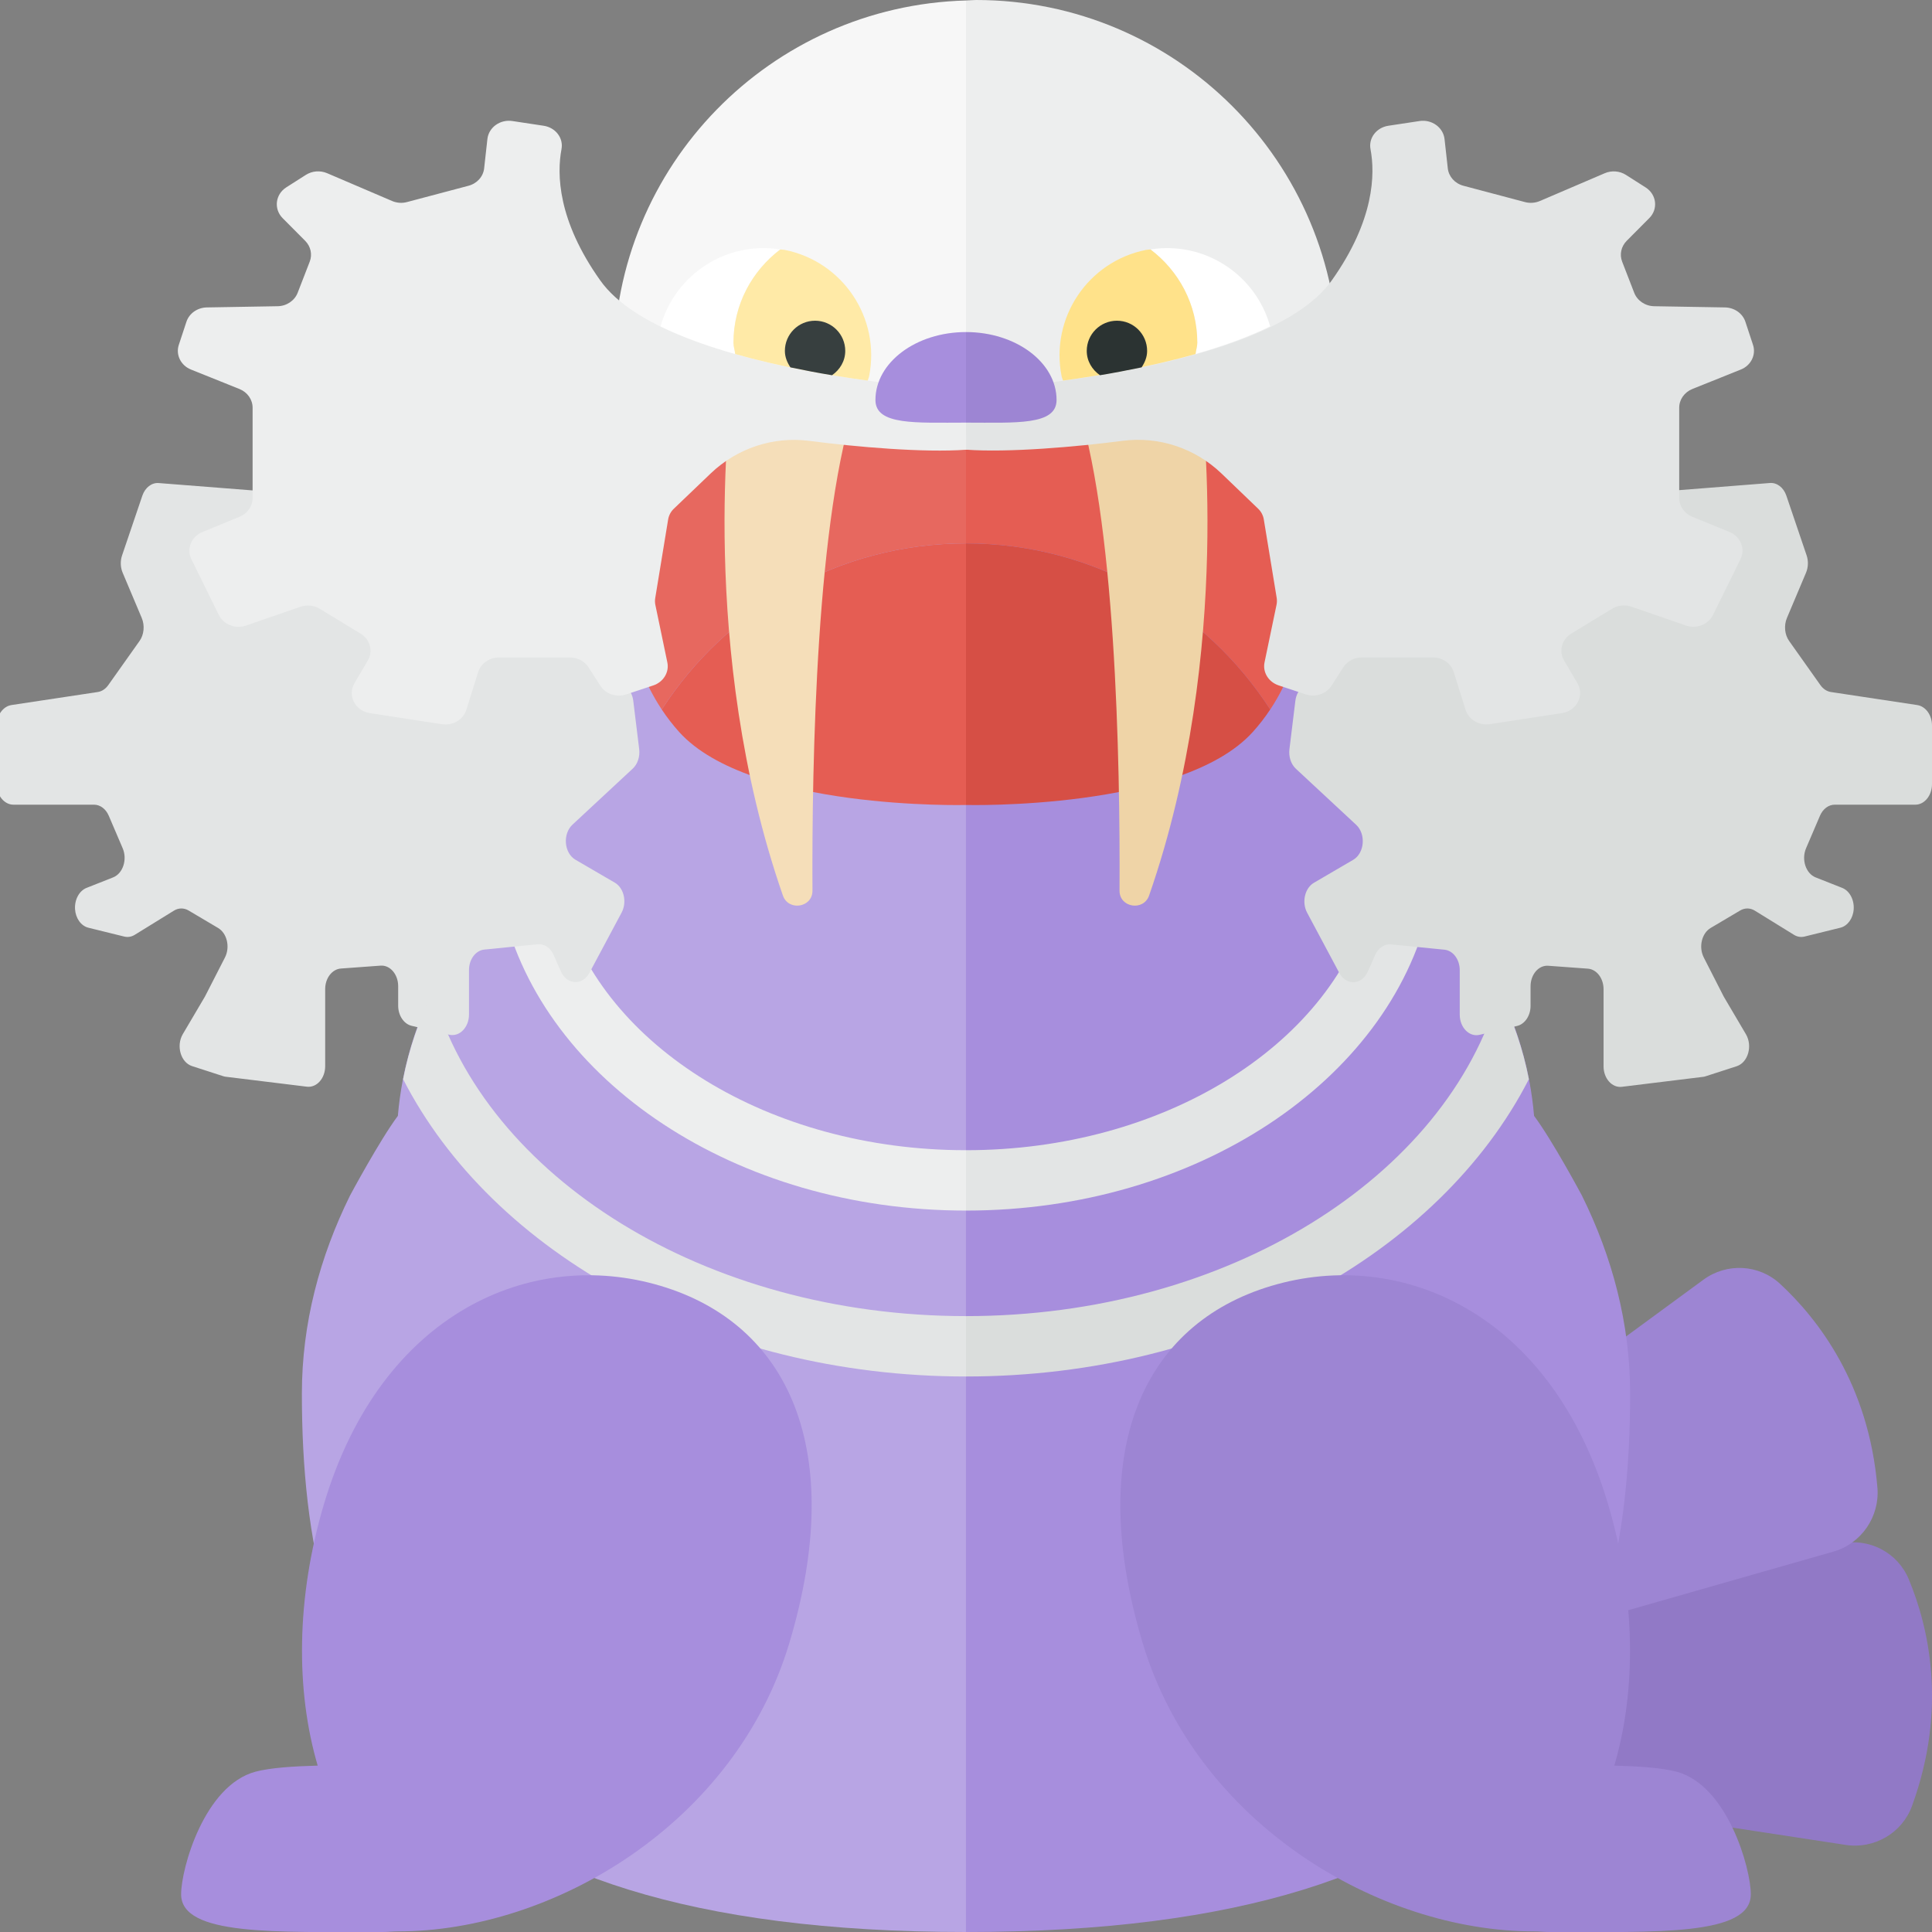 <?xml version="1.0" encoding="utf-8"?>
<!-- Generator: Adobe Illustrator 23.0.6, SVG Export Plug-In . SVG Version: 6.00 Build 0)  -->
<svg version="1.1" xmlns="http://www.w3.org/2000/svg" xmlns:xlink="http://www.w3.org/1999/xlink" x="0px" y="0px" width="32px"
	 height="32px" viewBox="0 0 32 32" enable-background="new 0 0 32 32" xml:space="preserve">
<rect x="0" y="0" width="32" height="32" fill="#808080" stroke="none"/>
<g id="labels">
	<g>
	</g>
</g>
<g id="icons">
	<g>
		<g>
			<path fill="#9179C6" d="M23.216,27.063l7.274-1.497c0.469-0.097,0.941,0.148,1.125,0.591c0.326,0.783,0.648,2.13,0.053,3.758
				c-0.163,0.446-0.626,0.714-1.095,0.643l-7.19-1.099c-0.391-0.06-0.709-0.344-0.813-0.725l-0.117-0.427
				C22.3,27.749,22.65,27.179,23.216,27.063z"/>
			<path fill="#9D85D3" d="M22.226,25.588l5.988-4.392c0.386-0.283,0.917-0.257,1.269,0.068c0.621,0.574,1.471,1.659,1.613,3.377
				c0.04,0.479-0.266,0.926-0.727,1.058l-6.993,1.997c-0.38,0.108-0.788-0.017-1.042-0.32l-0.284-0.34
				C21.68,26.593,21.761,25.929,22.226,25.588z"/>
		</g>
		<g>
			<path fill="#F7F7F7" d="M10.167,6c0,3.257,2.597,5.903,5.833,5.992V0.008C12.764,0.097,10.167,2.743,10.167,6z"/>
			<path fill="#EDEEEE" d="M22.167,6c0-3.314-2.686-6-6-6C16.11,0,16.056,0.007,16,0.008v11.983C16.056,11.993,16.11,12,16.167,12
				C19.48,12,22.167,9.314,22.167,6z"/>
		</g>
		<g>
			<path fill="#B8A5E4" d="M8.684,13.953c0,0.138,0.014,0.273,0.027,0.409c-1.221,1.134-1.989,2.561-2.121,4.12
				c-0.304,0.408-0.792,1.319-0.792,1.319C5.296,20.818,5,21.92,5,23.083C5,28.008,6.833,32,16,32V8.355
				C11.96,8.355,8.684,10.861,8.684,13.953z"/>
			<path fill="#A78EDD" d="M27,23.083c0-1.163-0.296-2.265-0.799-3.282c0,0-0.487-0.911-0.792-1.319
				c-0.132-1.559-0.899-2.986-2.121-4.12c0.013-0.136,0.027-0.271,0.027-0.409c0-3.092-3.275-5.598-7.316-5.598V32
				C25.167,32,27,28.008,27,23.083z"/>
		</g>
		<g>
			<path fill="#E7685F" d="M16,9V7.448c-1.25,0-1.375-0.99-3.5-0.99c-1.992,0-2.842,3.329-1.539,5.294C12.029,10.098,13.885,9,16,9z
				"/>
			<path fill="#E55D53" d="M21.039,11.752c1.303-1.964,0.454-5.294-1.539-5.294c-2.125,0-2.25,0.99-3.5,0.99V9
				C18.115,9,19.971,10.098,21.039,11.752z"/>
			<path fill="#E55D53" d="M16,13.333V9c-2.115,0-3.971,1.098-5.039,2.752c0.087,0.131,0.183,0.255,0.289,0.373
				C12.425,13.424,16,13.333,16,13.333z"/>
			<path fill="#D64F45" d="M16,9v4.333c0,0,3.575,0.091,4.75-1.209c0.106-0.117,0.202-0.242,0.289-0.373
				C19.971,10.098,18.115,9,16,9z"/>
		</g>
		<path fill="#F5DEB9" d="M12.11,6.571c0,0-0.561,4.186,0.857,8.261c0.092,0.265,0.491,0.201,0.49-0.079
			c-0.011-2.131,0.062-6.239,0.739-8.181H12.11z"/>
		<path fill="#EFD4A7" d="M19.89,6.571c0,0,0.561,4.186-0.857,8.261c-0.092,0.265-0.491,0.201-0.49-0.079
			c0.011-2.131-0.062-6.239-0.739-8.181H19.89z"/>
		<path fill="#E3E5E5" d="M23.375,15.09c-0.253,0-0.481-0.038-0.712-0.071c-0.657,2.301-3.394,4.032-6.663,4.032v1
			c3.823,0,6.997-2.157,7.668-4.99C23.568,15.066,23.479,15.09,23.375,15.09z"/>
		<path fill="#EDEEEE" d="M8.625,15.09c0.253,0,0.481-0.038,0.712-0.071c0.657,2.301,3.394,4.032,6.663,4.032v1
			c-3.823,0-6.997-2.157-7.668-4.99C8.432,15.066,8.521,15.09,8.625,15.09z"/>
		<path fill="#E3E5E5" d="M5.336,8.213L2.63,8.001C2.513,7.991,2.404,8.075,2.358,8.209l-0.336,0.99
			C1.99,9.292,1.994,9.398,2.032,9.487l0.316,0.749c0.052,0.124,0.038,0.276-0.037,0.381l-0.518,0.731
			c-0.045,0.063-0.107,0.104-0.174,0.114l-1.43,0.216C0.05,11.7-0.054,11.845-0.054,12.017v0.592v0.378
			c0,0.188,0.124,0.341,0.276,0.341H0.55h1.007c0.102,0,0.196,0.07,0.244,0.182l0.231,0.54c0.08,0.187,0.004,0.419-0.16,0.483
			l-0.438,0.173c-0.122,0.048-0.201,0.195-0.191,0.353l0,0.001c0.01,0.151,0.1,0.276,0.221,0.306l0.592,0.146
			c0.06,0.015,0.123,0.005,0.177-0.029l0.648-0.4c0.076-0.047,0.166-0.048,0.243-0.002l0.488,0.289
			c0.149,0.088,0.202,0.317,0.114,0.489L3.403,16.49c-0.003,0.006-0.007,0.013-0.01,0.019l-0.365,0.619
			c-0.114,0.194-0.035,0.469,0.153,0.53l0.513,0.166c0.014,0.005,0.028,0.008,0.043,0.01l1.346,0.165
			c0.162,0.02,0.303-0.138,0.303-0.339v-1.278c0-0.18,0.114-0.329,0.26-0.34l0.657-0.048c0.158-0.012,0.292,0.144,0.292,0.34v0.323
			c0,0.163,0.094,0.304,0.224,0.334l0.621,0.147c0.17,0.04,0.328-0.121,0.328-0.334v-0.737c0-0.177,0.11-0.325,0.254-0.339
			l0.883-0.088c0.109-0.011,0.212,0.058,0.264,0.176l0.121,0.273c0.1,0.226,0.358,0.239,0.473,0.024l0.533-0.998
			c0.092-0.173,0.039-0.406-0.112-0.495L9.53,14.239c-0.187-0.11-0.214-0.426-0.048-0.58l0.998-0.928
			c0.081-0.075,0.122-0.199,0.107-0.323l-0.098-0.8c-0.012-0.102-0.061-0.191-0.133-0.243L7.888,9.578
			C7.878,9.571,7.869,9.565,7.859,9.56L5.43,8.242C5.4,8.226,5.369,8.216,5.336,8.213z"/>
		<path fill="#DADDDC" d="M26.609,8.213l2.706-0.213c0.117-0.009,0.226,0.074,0.272,0.208l0.336,0.99
			c0.032,0.093,0.028,0.199-0.01,0.289l-0.316,0.749c-0.052,0.124-0.038,0.276,0.037,0.381l0.518,0.731
			c0.045,0.063,0.107,0.104,0.174,0.114l1.43,0.216C31.896,11.7,32,11.845,32,12.017v0.592v0.378c0,0.188-0.124,0.341-0.276,0.341
			h-0.328h-1.007c-0.102,0-0.196,0.07-0.244,0.182l-0.231,0.54c-0.08,0.187-0.004,0.419,0.16,0.483l0.438,0.173
			c0.122,0.048,0.201,0.195,0.191,0.353l0,0.001c-0.01,0.151-0.1,0.276-0.221,0.306l-0.592,0.146
			c-0.06,0.015-0.123,0.005-0.177-0.029l-0.648-0.4c-0.076-0.047-0.166-0.048-0.243-0.002l-0.488,0.289
			c-0.149,0.088-0.202,0.317-0.114,0.489l0.323,0.633c0.003,0.006,0.007,0.013,0.01,0.019l0.365,0.619
			c0.114,0.194,0.035,0.469-0.153,0.53l-0.513,0.166c-0.014,0.005-0.028,0.008-0.043,0.01l-1.346,0.165
			c-0.162,0.02-0.303-0.138-0.303-0.339v-1.278c0-0.18-0.114-0.329-0.26-0.34l-0.657-0.048c-0.158-0.012-0.292,0.144-0.292,0.34
			v0.323c0,0.163-0.094,0.304-0.224,0.334l-0.621,0.147c-0.17,0.04-0.328-0.121-0.328-0.334v-0.737c0-0.177-0.11-0.325-0.254-0.339
			l-0.883-0.088c-0.109-0.011-0.212,0.058-0.264,0.176l-0.121,0.273c-0.1,0.226-0.358,0.239-0.473,0.024l-0.533-0.998
			c-0.092-0.173-0.039-0.406,0.112-0.495l0.652-0.381c0.187-0.11,0.214-0.426,0.048-0.58l-0.998-0.928
			c-0.081-0.075-0.122-0.199-0.107-0.323l0.098-0.8c0.012-0.102,0.061-0.191,0.133-0.243l2.468-1.787
			c0.009-0.007,0.019-0.013,0.029-0.018l2.429-1.318C26.545,8.226,26.577,8.216,26.609,8.213z"/>
		<path fill="#E3E5E5" d="M16,6.458c0.3,0,4.978-0.293,6.057-1.812c0.71-0.999,0.72-1.766,0.643-2.175
			c-0.035-0.185,0.098-0.358,0.295-0.388c0.172-0.026,0.368-0.056,0.515-0.078c0.204-0.032,0.394,0.105,0.416,0.298l0.054,0.485
			c0.015,0.137,0.118,0.252,0.26,0.289l1.018,0.27c0.082,0.022,0.17,0.015,0.248-0.018l1.074-0.46
			c0.114-0.049,0.248-0.038,0.351,0.028l0.325,0.207c0.183,0.116,0.212,0.358,0.061,0.509l-0.374,0.376
			c-0.092,0.093-0.121,0.226-0.075,0.345l0.2,0.516c0.051,0.131,0.183,0.22,0.332,0.222l1.172,0.02
			c0.155,0.003,0.291,0.098,0.337,0.237l0.126,0.382c0.055,0.165-0.033,0.343-0.202,0.41l-0.802,0.322
			c-0.132,0.053-0.218,0.175-0.218,0.31v1.497c0,0.134,0.085,0.256,0.216,0.309l0.616,0.252c0.185,0.076,0.268,0.279,0.183,0.451
			l-0.455,0.923c-0.079,0.16-0.275,0.236-0.451,0.175l-0.899-0.311c-0.106-0.037-0.225-0.025-0.321,0.033l-0.677,0.412
			c-0.158,0.096-0.21,0.291-0.119,0.446l0.221,0.375c0.12,0.204-0.011,0.459-0.257,0.496l-1.192,0.183
			c-0.179,0.028-0.353-0.075-0.404-0.238l-0.195-0.624c-0.045-0.144-0.186-0.243-0.345-0.243h-1.176
			c-0.126,0-0.244,0.062-0.309,0.164l-0.194,0.303c-0.088,0.138-0.267,0.198-0.428,0.145l-0.449-0.149
			c-0.168-0.056-0.268-0.219-0.233-0.383l0.198-0.95c0.008-0.038,0.009-0.078,0.003-0.116l-0.213-1.297
			c-0.011-0.07-0.045-0.134-0.096-0.182L20.23,7.841c-0.436-0.417-1.034-0.617-1.632-0.54c-0.785,0.102-1.9,0.198-2.598,0.147
			C16,7.053,16,6.458,16,6.458z"/>
		<path fill="#EDEEEE" d="M16,6.458c-0.3,0-4.978-0.293-6.057-1.812C9.233,3.648,9.223,2.88,9.3,2.471
			c0.035-0.185-0.098-0.358-0.295-0.388C8.832,2.057,8.636,2.027,8.489,2.005C8.285,1.973,8.095,2.109,8.073,2.302L8.019,2.788
			C8.004,2.925,7.901,3.04,7.759,3.077L6.74,3.347C6.658,3.369,6.572,3.362,6.494,3.329l-1.075-0.46
			C5.304,2.82,5.171,2.83,5.067,2.896L4.742,3.103C4.56,3.219,4.531,3.461,4.681,3.613l0.374,0.376
			c0.092,0.093,0.121,0.226,0.075,0.345l-0.2,0.516C4.878,4.982,4.746,5.07,4.597,5.072l-1.172,0.02
			C3.27,5.095,3.134,5.19,3.088,5.329L2.962,5.711c-0.055,0.165,0.033,0.343,0.202,0.41l0.802,0.322
			c0.132,0.053,0.218,0.175,0.218,0.31v1.497c0,0.134-0.085,0.256-0.216,0.309L3.353,8.812C3.168,8.888,3.085,9.091,3.17,9.263
			l0.455,0.923c0.079,0.16,0.275,0.236,0.451,0.175l0.899-0.311c0.106-0.037,0.225-0.025,0.321,0.033l0.677,0.412
			c0.158,0.096,0.21,0.291,0.119,0.446l-0.221,0.375c-0.12,0.204,0.011,0.459,0.257,0.496l1.192,0.183
			c0.179,0.028,0.353-0.075,0.404-0.238l0.195-0.624c0.045-0.144,0.186-0.243,0.345-0.243h1.176c0.126,0,0.244,0.062,0.309,0.164
			l0.194,0.303c0.088,0.138,0.267,0.198,0.428,0.145l0.449-0.149c0.168-0.056,0.268-0.219,0.233-0.383l-0.198-0.95
			c-0.008-0.038-0.009-0.078-0.002-0.116l0.213-1.297c0.011-0.07,0.045-0.134,0.096-0.182l0.609-0.583
			c0.436-0.417,1.034-0.617,1.632-0.54c0.785,0.102,1.9,0.198,2.598,0.147C16,7.053,16,6.458,16,6.458z"/>
		<g>
			<path fill="#FFFFFF" d="M12.148,5.677c0-0.633,0.307-1.19,0.775-1.546c-0.893-0.14-1.74,0.412-1.982,1.275
				c0.368,0.18,0.792,0.331,1.237,0.457C12.171,5.8,12.148,5.742,12.148,5.677z"/>
			<path fill="#FFEAA7" d="M12.148,5.677c0,0.065,0.023,0.123,0.029,0.187c0.738,0.209,1.523,0.348,2.195,0.44
				c0.006-0.024,0.018-0.045,0.023-0.07c0.193-0.965-0.434-1.903-1.398-2.095c-0.025-0.005-0.049-0.003-0.074-0.007
				C12.455,4.487,12.148,5.044,12.148,5.677z"/>
		</g>
		<g>
			<path fill="#FFFFFF" d="M19.831,5.677c0-0.633-0.307-1.19-0.775-1.546c0.893-0.14,1.74,0.412,1.982,1.275
				c-0.368,0.18-0.792,0.331-1.237,0.457C19.809,5.8,19.831,5.742,19.831,5.677z"/>
			<path fill="#FFE28A" d="M19.831,5.677c0,0.065-0.023,0.123-0.029,0.187c-0.738,0.209-1.523,0.348-2.195,0.44
				c-0.006-0.024-0.018-0.045-0.023-0.07c-0.193-0.965,0.434-1.903,1.398-2.095c0.025-0.005,0.049-0.003,0.074-0.007
				C19.525,4.487,19.831,5.044,19.831,5.677z"/>
		</g>
		<path fill="#2B3332" d="M18.219,6.215c0.225-0.037,0.456-0.082,0.689-0.13C18.961,6.006,19,5.915,19,5.812
			c0-0.276-0.224-0.5-0.5-0.5S18,5.536,18,5.812C18,5.982,18.09,6.125,18.219,6.215z"/>
		<path fill="#373F3F" d="M13.781,6.215C13.91,6.125,14,5.982,14,5.812c0-0.276-0.224-0.5-0.5-0.5S13,5.536,13,5.812
			c0,0.103,0.039,0.193,0.092,0.273C13.325,6.134,13.556,6.178,13.781,6.215z"/>
		<path fill="#A78EDD" d="M16,7c-0.828,0-1.5,0.048-1.5-0.375C14.5,6.004,15.172,5.5,16,5.5V7z"/>
		<path fill="#9D85D3" d="M17.5,6.625C17.5,7.048,16.828,7,16,7V5.5C16.828,5.5,17.5,6.004,17.5,6.625z"/>
		<path fill="#DADDDC" d="M25.323,17.875c-0.097-0.501-0.265-0.984-0.489-1.446c-0.875,3.065-4.502,5.37-8.834,5.37v1
			C20.228,22.799,23.846,20.756,25.323,17.875z"/>
		<path fill="#E3E5E5" d="M6.677,17.875c0.097-0.501,0.265-0.984,0.489-1.446c0.875,3.065,4.502,5.37,8.834,5.37v1
			C11.772,22.799,8.154,20.756,6.677,17.875z"/>
		<path fill="#A78EDD" d="M10.942,21.298c-2.129-0.636-4.624,0.427-5.574,3.607c-0.466,1.561-0.471,3.1-0.106,4.339
			c-0.406,0.011-0.789,0.036-1.031,0.101C3.385,29.571,3,30.948,3,31.375C3,32.065,4.555,32,6.344,32c0.085,0,0.165-0.01,0.248-0.01
			c2.564,0,5.587-1.781,6.484-4.783C14.026,24.027,13.071,21.933,10.942,21.298z"/>
		<path fill="#9D85D3" d="M21.058,21.298c2.129-0.636,4.624,0.427,5.574,3.607c0.466,1.561,0.471,3.1,0.106,4.339
			c0.406,0.011,0.789,0.036,1.031,0.101c0.845,0.226,1.23,1.603,1.23,2.03C29,32.065,27.445,32,25.656,32
			c-0.085,0-0.165-0.01-0.248-0.01c-2.564,0-5.587-1.781-6.484-4.783C17.974,24.027,18.929,21.933,21.058,21.298z"/>
	</g>
</g>
</svg>
